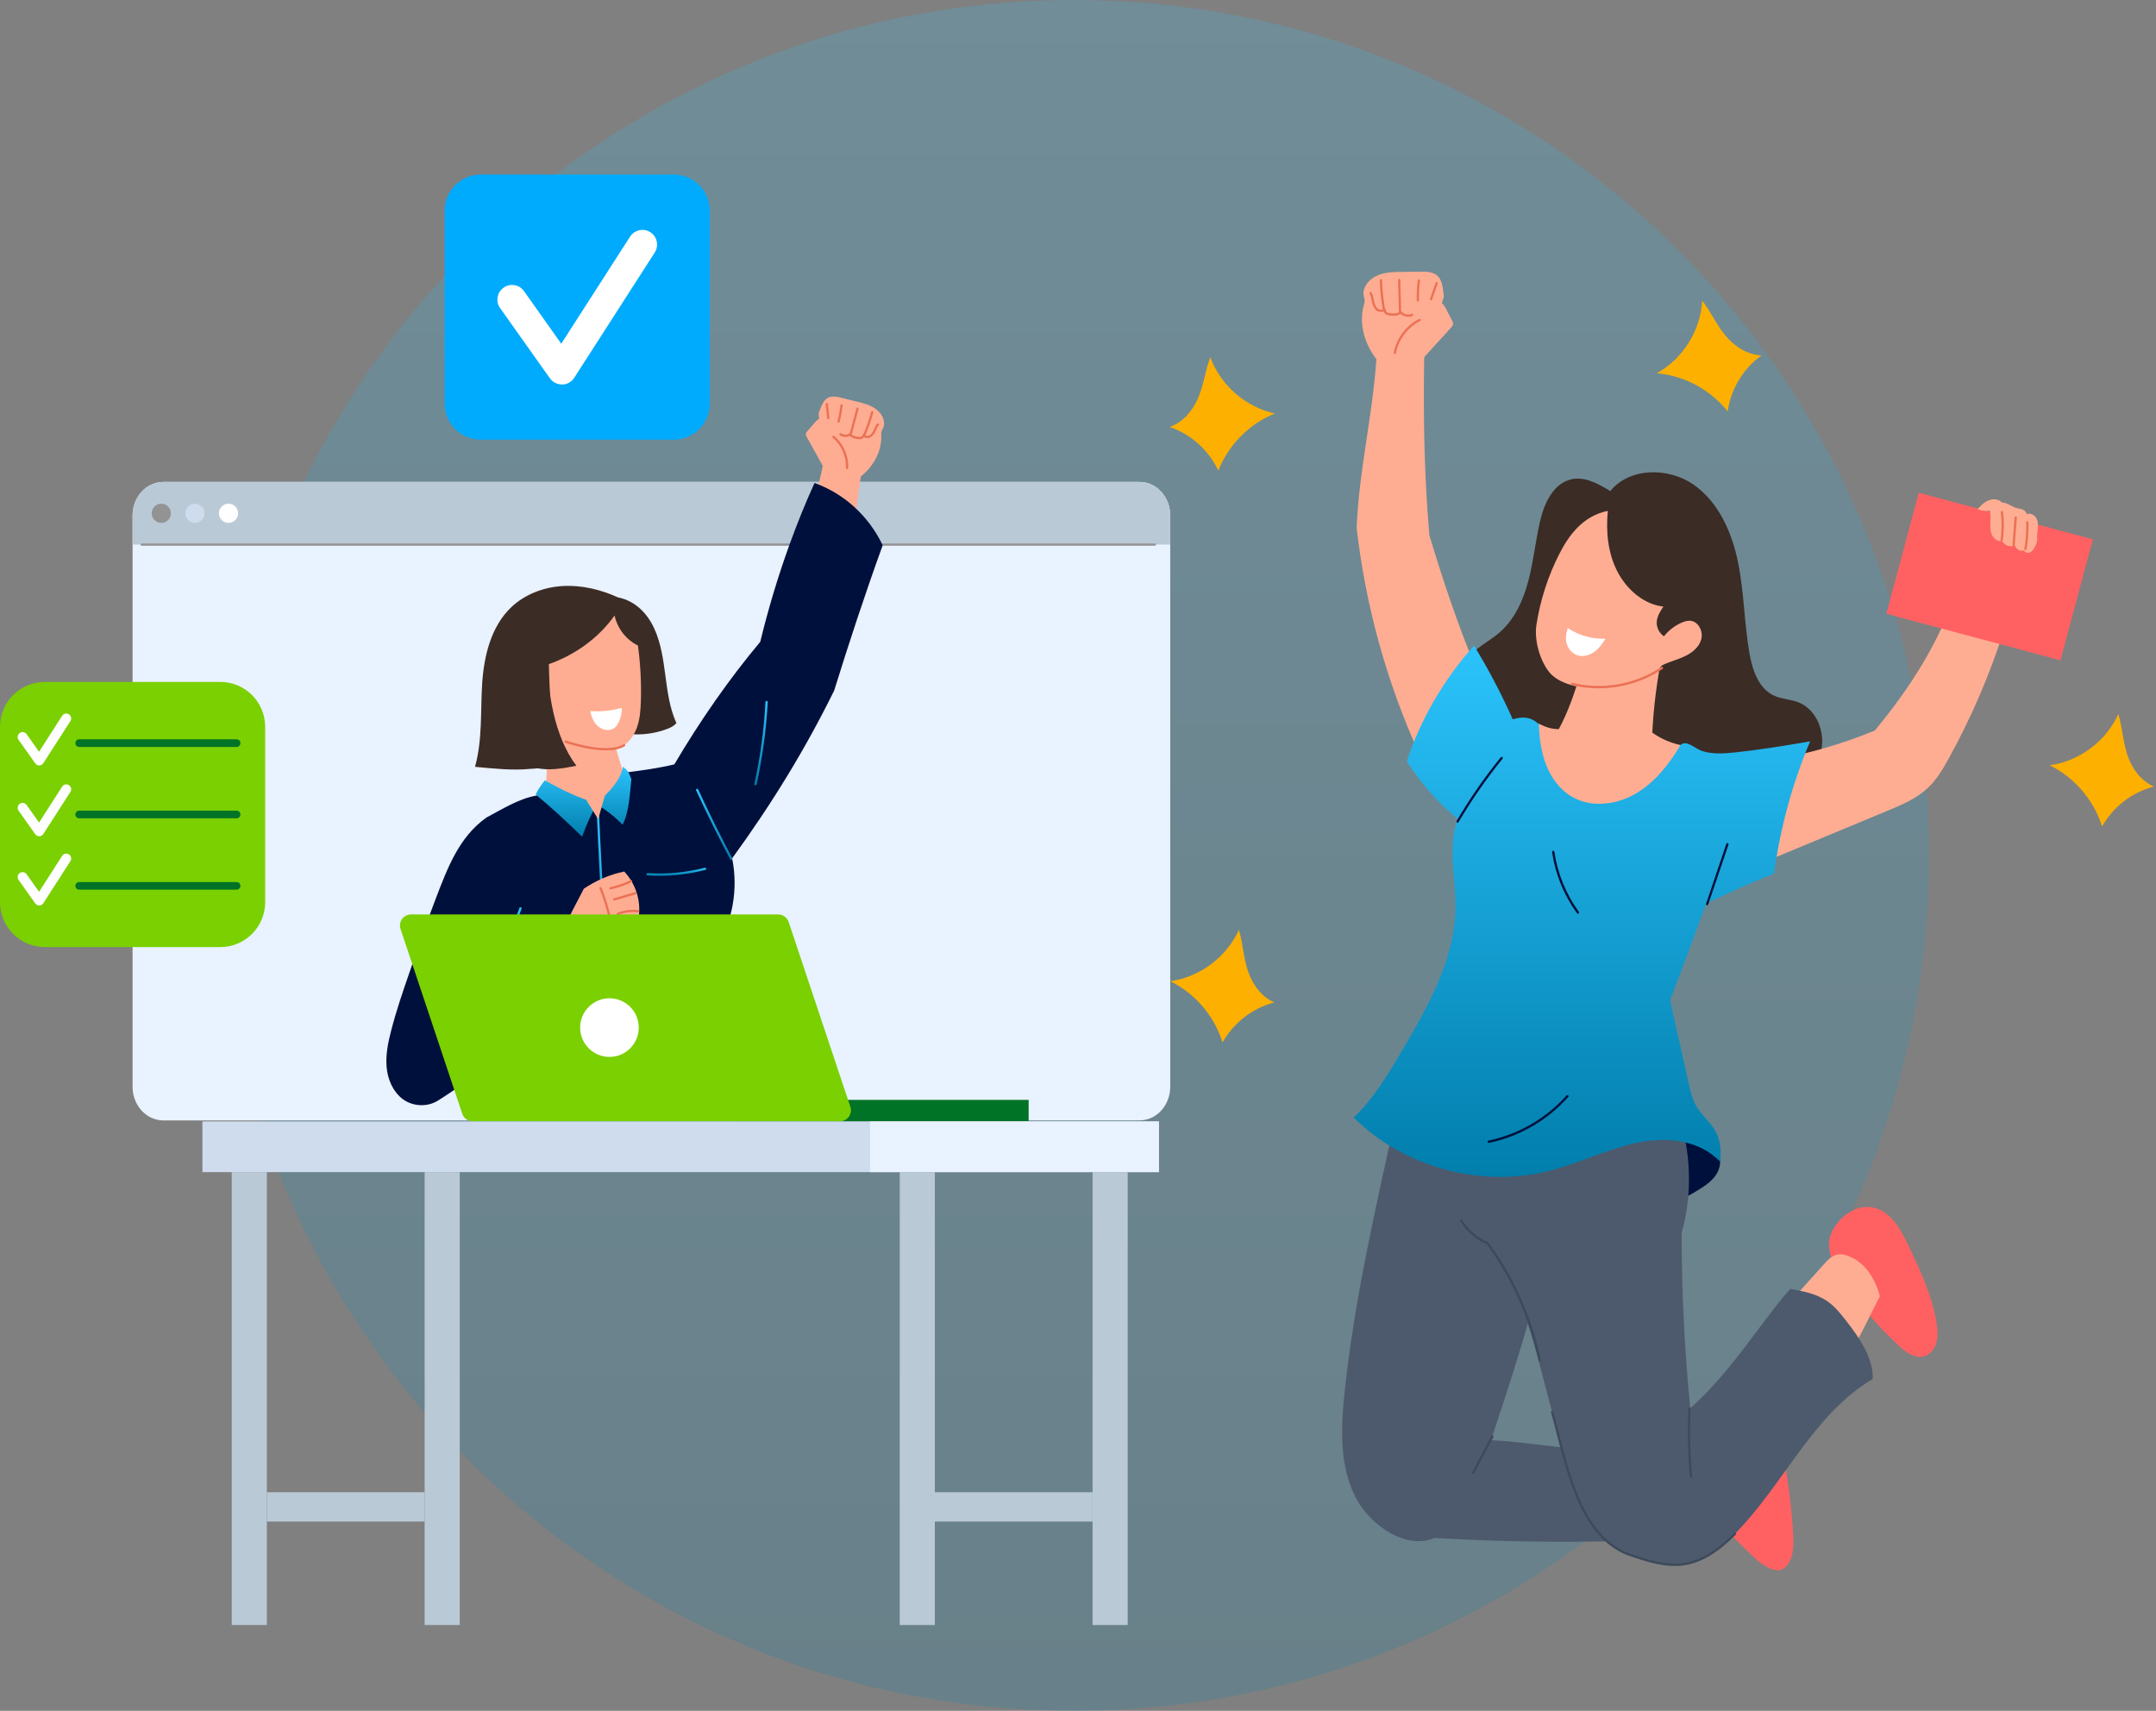 <svg width="247" height="196" viewBox="0 0 247 196" fill="none" xmlns="http://www.w3.org/2000/svg">
<rect x="0" y="0" width="247" height="196" fill="#808080" stroke="none"/>
<path opacity="0.19" d="M123 196C177.124 196 221 152.124 221 98C221 43.876 177.124 0 123 0C68.876 0 25 43.876 25 98C25 152.124 68.876 196 123 196Z" fill="url(#paint0_linear_161_2578)"/>
<path d="M134.067 59.059V124.51C134.067 126.639 132.488 128.358 130.543 128.358H18.712C16.767 128.358 15.188 126.63 15.188 124.51V59.059C15.188 56.93 16.767 55.212 18.712 55.212H130.551C132.488 55.203 134.067 56.93 134.067 59.059Z" fill="#E9F2FF"/>
<path d="M134.067 59.059V62.392H15.188V59.059C15.188 56.93 16.767 55.212 18.712 55.212H130.551C132.488 55.203 134.067 56.93 134.067 59.059Z" fill="#BAC9D6"/>
<path d="M18.477 59.905C19.084 59.905 19.576 59.413 19.576 58.806C19.576 58.199 19.084 57.707 18.477 57.707C17.87 57.707 17.378 58.199 17.378 58.806C17.378 59.413 17.87 59.905 18.477 59.905Z" fill="#939393"/>
<path d="M22.333 59.905C22.94 59.905 23.432 59.413 23.432 58.806C23.432 58.199 22.94 57.707 22.333 57.707C21.726 57.707 21.233 58.199 21.233 58.806C21.233 59.413 21.726 59.905 22.333 59.905Z" fill="#CEDCED"/>
<path d="M26.18 59.905C26.788 59.905 27.28 59.413 27.28 58.806C27.28 58.199 26.788 57.707 26.18 57.707C25.573 57.707 25.081 58.199 25.081 58.806C25.081 59.413 25.573 59.905 26.18 59.905Z" fill="white"/>
<path d="M132.297 62.523H16.244C16.174 62.523 16.113 62.462 16.113 62.392C16.113 62.322 16.174 62.261 16.244 62.261H132.297C132.367 62.261 132.428 62.322 132.428 62.392C132.428 62.462 132.376 62.523 132.297 62.523Z" fill="#939393"/>
<path d="M86.117 89.839C90.636 84.011 94.222 77.468 96.743 70.54C97.808 64.957 97.694 60.307 98.619 54.592C99.806 53.641 101.106 51.914 100.957 49.68C100.931 49.34 101.245 49.043 101.28 48.703C101.359 47.953 100.888 47.229 100.259 46.801C99.631 46.374 98.881 46.182 98.148 46.007C97.572 45.868 97.005 45.728 96.429 45.58C95.915 45.449 95.339 45.327 94.868 45.571C94.318 45.85 94.1 46.505 93.786 47.368C93.952 49.288 94.117 51.216 94.257 53.432C93.07 58.797 91.718 64.119 89.895 69.633C87.661 73.472 85.314 77.241 82.933 80.513C83.334 83.688 83.823 87.056 86.117 89.839Z" fill="#FFAD92"/>
<path d="M94.379 53.589C93.734 52.42 93.079 51.251 92.434 50.082C92.373 49.968 92.311 49.855 92.32 49.724C92.329 49.584 92.425 49.471 92.512 49.375C92.765 49.078 93.018 48.782 93.28 48.485C93.472 48.258 93.681 48.031 93.96 47.944C94.187 47.874 94.431 47.918 94.667 47.979C95.417 48.162 96.141 48.485 96.787 48.921C96.778 49.253 96.578 49.576 96.281 49.733C95.984 49.89 95.609 49.881 95.287 49.741C95.793 50.335 96.307 50.945 96.621 51.661C96.935 52.376 97.023 53.24 96.735 53.955C95.915 53.868 95.112 53.667 94.379 53.589Z" fill="#FFAD92"/>
<path d="M97.041 53.755C96.963 53.755 96.91 53.693 96.91 53.615C96.971 52.315 96.395 50.98 95.401 50.142C95.349 50.099 95.34 50.012 95.383 49.959C95.427 49.907 95.514 49.898 95.567 49.942C96.622 50.832 97.242 52.245 97.172 53.624C97.172 53.702 97.111 53.755 97.041 53.755Z" fill="#EB7154"/>
<path d="M98.48 50.326C98.367 50.326 98.253 50.308 98.166 50.291C97.878 50.239 97.564 50.151 97.372 49.933C97.014 50.125 96.534 50.099 96.212 49.846C96.151 49.802 96.142 49.724 96.186 49.663C96.229 49.602 96.308 49.593 96.369 49.637C96.639 49.846 97.049 49.846 97.328 49.645C97.363 49.619 97.398 49.611 97.433 49.619C97.468 49.628 97.503 49.654 97.52 49.689C97.634 49.898 97.913 49.977 98.201 50.029C98.349 50.055 98.489 50.073 98.611 50.047C98.707 50.02 98.803 49.942 98.811 49.846C98.811 49.785 98.855 49.741 98.907 49.724C98.969 49.706 99.021 49.733 99.056 49.785C99.16 49.959 99.431 49.977 99.614 49.881C99.832 49.759 99.972 49.506 100.068 49.305C100.085 49.261 100.111 49.218 100.129 49.166C100.225 48.956 100.33 48.729 100.487 48.546C100.539 48.494 100.618 48.485 100.67 48.537C100.722 48.59 100.731 48.668 100.679 48.721C100.539 48.878 100.452 49.07 100.364 49.27C100.347 49.314 100.321 49.366 100.303 49.41C100.19 49.654 100.024 49.942 99.736 50.099C99.51 50.221 99.204 50.23 98.986 50.082C98.916 50.178 98.811 50.256 98.681 50.291C98.62 50.317 98.55 50.326 98.48 50.326Z" fill="#EB7154"/>
<path d="M99.03 49.933C99.012 49.933 98.995 49.933 98.977 49.925C98.907 49.898 98.881 49.82 98.907 49.75C99.265 48.921 99.562 48.066 99.797 47.194C99.815 47.124 99.885 47.08 99.954 47.098C100.024 47.115 100.068 47.185 100.05 47.255C99.815 48.136 99.509 49.008 99.152 49.846C99.126 49.898 99.082 49.933 99.03 49.933Z" fill="#EB7154"/>
<path d="M97.459 49.907C97.45 49.907 97.433 49.907 97.424 49.898C97.354 49.881 97.311 49.811 97.328 49.741L98.113 46.784C98.131 46.714 98.201 46.67 98.27 46.688C98.34 46.705 98.384 46.775 98.366 46.845L97.581 49.802C97.572 49.864 97.52 49.907 97.459 49.907Z" fill="#EB7154"/>
<path d="M96.072 48.424C96.064 48.424 96.055 48.424 96.037 48.424C95.968 48.406 95.924 48.337 95.941 48.267C96.098 47.665 96.212 47.045 96.282 46.435C96.29 46.365 96.36 46.312 96.43 46.321C96.5 46.33 96.552 46.391 96.543 46.47C96.465 47.098 96.351 47.726 96.194 48.337C96.186 48.38 96.133 48.424 96.072 48.424Z" fill="#EB7154"/>
<path d="M94.893 48.023C94.823 48.023 94.771 47.97 94.762 47.909L94.588 46.304C94.579 46.234 94.632 46.164 94.701 46.156C94.771 46.147 94.841 46.199 94.85 46.269L95.024 47.874C95.033 47.944 94.981 48.014 94.911 48.023C94.902 48.023 94.902 48.023 94.893 48.023Z" fill="#EB7154"/>
<path d="M95.567 79.108C92.278 85.8 88.369 92.177 83.876 98.337C84.242 100.116 84.251 101.966 83.92 103.755C83.414 106.45 82.14 108.928 81.058 111.136C81.154 116.859 81.695 122.617 83.414 128.122C83.239 128.201 83.065 128.279 82.89 128.358H57.484C57.345 125.505 57.397 122.957 57.45 120.471C57.45 120.427 57.45 120.383 57.45 120.34C57.467 119.546 57.484 118.761 57.493 117.976C57.58 115.576 57.58 113.177 57.502 110.787C57.502 110.752 57.502 110.708 57.502 110.673C57.493 110.315 57.476 109.958 57.458 109.6C57.458 109.591 57.458 109.583 57.458 109.574C57.231 104.287 56.621 99.043 55.67 93.852C55.661 93.8 55.652 93.756 55.644 93.704C57.519 92.718 59.404 91.497 61.515 91.13C61.62 91.113 61.724 91.095 61.838 91.078C62.422 90.999 63.016 90.999 63.6 90.965C63.949 90.947 64.307 90.912 64.647 90.851C64.717 90.834 64.796 90.825 64.865 90.808C66.855 90.38 68.599 89.019 70.571 88.644C70.789 88.6 71.016 88.574 71.243 88.557C71.313 88.548 71.382 88.539 71.444 88.53C71.557 88.513 71.662 88.504 71.775 88.487C73.712 88.243 75.544 87.981 77.254 87.571C80.22 82.537 83.571 77.738 87.095 73.533C88.02 69.738 89.145 65.986 90.454 62.374C91.327 59.966 92.278 57.611 93.316 55.334C96.605 56.511 99.423 58.981 101.081 62.374C101.098 62.409 101.116 62.435 101.124 62.47C99.109 68.037 97.259 73.655 95.567 79.108Z" fill="#00103C"/>
<path d="M71.941 84.081C73.467 84.247 75.038 84.046 76.469 83.496C76.844 83.357 77.228 83.165 77.489 82.833C76.722 81.141 76.477 79.274 76.233 77.433C75.989 75.592 75.736 73.725 74.968 72.032C74.2 70.34 72.822 68.831 70.789 68.438C68.817 67.539 66.645 67.016 64.481 67.138C62.318 67.26 60.163 68.063 58.583 69.555C56.272 71.745 55.46 75.086 55.242 78.253C55.033 81.429 55.294 84.648 54.422 87.85C56.594 88.059 58.784 88.278 60.616 88.094C61.471 88.068 62.335 87.946 63.129 87.562C65.711 85.861 68.59 83.715 71.941 84.081Z" fill="#3B2C26"/>
<path d="M67.571 92.404C65.678 92.282 63.837 91.418 62.537 90.031C62.677 87.195 62.947 84.491 63.314 81.795C65.582 82.222 67.772 82.589 69.962 82.938C70.337 84.98 70.878 87.082 71.593 88.879C70.913 90.397 69.709 91.671 67.571 92.404Z" fill="#FFAD92"/>
<path d="M63.381 84.316C64.978 85.154 66.74 85.695 68.537 85.895C69.314 85.983 70.134 86 70.867 85.721C71.853 85.337 72.559 84.43 72.934 83.444C73.309 82.458 73.388 81.385 73.423 80.329C73.484 78.201 73.371 76.063 73.083 73.952C71.704 73.28 70.736 71.98 70.404 70.514C68.581 73.106 65.85 75.042 62.875 76.089C62.962 78.75 63.05 81.42 63.381 84.316Z" fill="#FFAD92"/>
<path d="M67.63 81.463C68.843 81.551 70.064 81.429 71.233 81.097C71.268 81.638 71.128 82.188 70.902 82.685C70.788 82.947 70.64 83.2 70.422 83.374C69.907 83.793 69.113 83.671 68.59 83.269C68.075 82.868 67.769 82.24 67.63 81.463Z" fill="white"/>
<path d="M62.578 75.069C62.848 79.527 63.416 84.194 66.033 87.736C64.48 88.033 62.866 88.33 61.33 87.963C60.632 87.797 59.969 87.492 59.394 86.847C59.777 82.807 60.789 78.829 62.578 75.069Z" fill="#3B2C26"/>
<path d="M69.392 85.965C67.298 85.965 64.899 85.128 64.759 85.084C64.689 85.058 64.654 84.988 64.681 84.918C64.707 84.849 64.776 84.814 64.846 84.84C64.89 84.857 69.505 86.463 71.433 85.259C71.494 85.224 71.573 85.241 71.617 85.302C71.651 85.363 71.634 85.442 71.573 85.486C70.997 85.843 70.221 85.965 69.392 85.965Z" fill="#EB7154"/>
<path d="M70.561 125.191C70.492 125.191 70.439 125.138 70.431 125.068C69.497 114.119 68.79 102.996 68.319 92.011C68.319 91.942 68.372 91.881 68.442 91.872C68.511 91.872 68.572 91.924 68.581 91.994C69.043 102.969 69.759 114.093 70.692 125.042C70.701 125.112 70.649 125.182 70.57 125.182C70.57 125.191 70.561 125.191 70.561 125.191Z" fill="url(#paint1_linear_161_2578)"/>
<path d="M75.534 100.335C75.08 100.335 74.626 100.317 74.182 100.291C74.112 100.282 74.051 100.221 74.059 100.151C74.068 100.082 74.129 100.029 74.199 100.029C76.406 100.169 78.605 99.959 80.742 99.41C80.812 99.392 80.882 99.436 80.899 99.506C80.917 99.576 80.873 99.645 80.803 99.663C79.085 100.108 77.314 100.335 75.534 100.335Z" fill="url(#paint2_linear_161_2578)"/>
<path d="M83.779 98.52C83.736 98.52 83.683 98.494 83.666 98.45C82.296 95.868 80.978 93.207 79.748 90.546C79.722 90.476 79.748 90.406 79.809 90.371C79.879 90.345 79.949 90.371 79.984 90.432C81.205 93.085 82.523 95.746 83.892 98.319C83.927 98.38 83.901 98.459 83.84 98.494C83.814 98.511 83.796 98.52 83.779 98.52Z" fill="url(#paint3_linear_161_2578)"/>
<path d="M86.545 89.97C86.536 89.97 86.528 89.97 86.519 89.97C86.449 89.952 86.405 89.883 86.423 89.813C87.103 86.733 87.531 83.566 87.697 80.417C87.697 80.347 87.766 80.286 87.836 80.294C87.906 80.294 87.967 80.364 87.958 80.434C87.784 83.601 87.356 86.777 86.676 89.874C86.658 89.926 86.597 89.97 86.545 89.97Z" fill="url(#paint4_linear_161_2578)"/>
<path d="M61.149 115.707C63.103 113.631 65.057 111.554 67.011 109.478C67.805 109.513 68.477 109.138 68.957 108.632C69.437 108.126 69.769 107.489 70.083 106.861C71.522 107.044 72.813 106.198 73.18 105.002C73.442 103.092 72.778 101.198 71.513 99.846C69.769 100.204 68.259 100.902 66.889 101.809C66.113 103.319 65.31 104.793 64.604 106.311C62.798 107.672 61.026 109.129 59.203 110.83C59.351 112.401 59.77 113.936 60.442 115.358C60.555 115.568 60.73 115.812 61.149 115.707Z" fill="#FFAD92"/>
<path d="M69.915 105.491C69.853 105.491 69.801 105.447 69.784 105.386C69.505 104.165 69.138 102.952 68.684 101.792C68.658 101.722 68.693 101.652 68.763 101.626C68.833 101.6 68.903 101.635 68.929 101.705C69.391 102.882 69.758 104.104 70.037 105.334C70.054 105.404 70.011 105.473 69.941 105.491C69.932 105.491 69.923 105.491 69.915 105.491Z" fill="#EB7154"/>
<path d="M69.932 101.897C69.871 101.897 69.819 101.853 69.801 101.792C69.784 101.722 69.836 101.652 69.906 101.635C70.709 101.469 71.494 101.199 72.235 100.832C72.296 100.797 72.375 100.823 72.41 100.893C72.445 100.963 72.419 101.033 72.349 101.068C71.59 101.443 70.787 101.722 69.958 101.888C69.95 101.897 69.941 101.897 69.932 101.897Z" fill="#EB7154"/>
<path d="M70.36 103.179C70.308 103.179 70.255 103.144 70.238 103.083C70.22 103.013 70.255 102.943 70.325 102.917L72.751 102.202C72.82 102.184 72.89 102.219 72.916 102.289C72.942 102.359 72.899 102.429 72.829 102.455L70.404 103.17C70.386 103.179 70.377 103.179 70.36 103.179Z" fill="#EB7154"/>
<path d="M70.769 104.828C70.717 104.828 70.665 104.793 70.647 104.741C70.621 104.671 70.656 104.601 70.726 104.575C71.476 104.278 72.305 104.173 73.108 104.261C73.177 104.269 73.23 104.33 73.221 104.409C73.212 104.479 73.151 104.531 73.073 104.522C72.314 104.435 71.528 104.54 70.813 104.819C70.804 104.828 70.787 104.828 70.769 104.828Z" fill="#EB7154"/>
<path d="M70.002 106.834C69.984 106.834 69.967 106.834 69.95 106.826C69.88 106.791 69.853 106.721 69.888 106.651C70.098 106.198 70.56 105.875 71.058 105.831C71.127 105.822 71.197 105.875 71.197 105.953C71.206 106.023 71.153 106.093 71.075 106.093C70.674 106.128 70.29 106.398 70.124 106.756C70.098 106.808 70.046 106.834 70.002 106.834Z" fill="#EB7154"/>
<path d="M58.687 106.625C58.059 108.152 57.431 109.679 56.794 111.205C57.832 110.638 59.036 109.775 60.301 109.024C60.624 111.493 61.121 113.692 61.715 115.856C58.172 120.218 54.369 123.472 50.172 126.089C48.907 126.883 47.223 126.744 46.115 125.897C45.007 125.051 44.414 123.647 44.292 122.259C44.17 120.872 44.449 119.476 44.798 118.124C45.374 115.873 46.124 113.674 46.883 111.485C47.878 108.579 48.872 105.665 49.98 102.795C51.289 99.401 52.571 95.955 55.651 93.713C57.169 97.848 60.397 102.49 58.687 106.625Z" fill="#00103C"/>
<path d="M50.129 116.353C50.094 116.353 50.059 116.335 50.033 116.309C49.989 116.257 49.989 116.17 50.05 116.126C53.2 113.456 56.594 111.005 60.118 108.858C60.179 108.824 60.258 108.841 60.301 108.902C60.345 108.963 60.319 109.042 60.258 109.085C56.742 111.232 53.365 113.674 50.225 116.335C50.19 116.344 50.164 116.353 50.129 116.353Z" fill="url(#paint5_linear_161_2578)"/>
<path d="M56.812 111.171C56.794 111.171 56.777 111.171 56.759 111.162C56.69 111.136 56.663 111.057 56.69 110.987C57.71 108.71 58.661 106.372 59.508 104.025C59.534 103.955 59.604 103.921 59.673 103.947C59.743 103.973 59.778 104.043 59.752 104.112C58.906 106.468 57.955 108.815 56.925 111.101C56.916 111.136 56.864 111.171 56.812 111.171Z" fill="url(#paint6_linear_161_2578)"/>
<path d="M58.383 107.777C58.357 107.777 58.331 107.768 58.313 107.759C58.252 107.716 58.234 107.637 58.278 107.576C58.828 106.747 59.5 106.014 60.285 105.395C60.346 105.351 60.424 105.36 60.468 105.421C60.512 105.482 60.503 105.561 60.442 105.604C59.683 106.197 59.028 106.913 58.496 107.716C58.47 107.75 58.426 107.777 58.383 107.777Z" fill="url(#paint7_linear_161_2578)"/>
<path d="M54.78 122.87C54.745 122.87 54.702 122.853 54.684 122.827C54.641 122.774 54.641 122.687 54.702 122.643C57.197 120.532 59.544 118.203 61.655 115.707C61.699 115.655 61.786 115.646 61.838 115.69C61.891 115.734 61.899 115.821 61.856 115.873C59.727 118.377 57.38 120.715 54.867 122.835C54.841 122.861 54.806 122.87 54.78 122.87Z" fill="url(#paint8_linear_161_2578)"/>
<path d="M66.687 95.859C67.141 94.585 67.691 93.355 68.345 92.177C69.453 92.77 70.439 93.582 71.329 94.481C72.088 93.006 72.157 90.886 72.332 89.254C71.957 88.286 72.018 88.443 71.381 87.832C71.041 89.551 69.662 90.79 68.432 92.011C66.347 91.488 64.454 90.511 62.412 89.403C62.028 89.883 61.549 90.563 61.383 91.026C63.163 92.509 64.881 94.079 66.687 95.859Z" fill="url(#paint9_linear_161_2578)"/>
<path d="M67.168 91.654L68.529 93.852L69.358 90.93L67.168 91.654Z" fill="#FFAD92"/>
<path d="M84.203 128.466H117.845V126.006H84.203V128.466Z" fill="#017326"/>
<path d="M45.891 106.436L52.957 127.601C53.132 128.116 53.612 128.465 54.161 128.465H96.213C97.077 128.465 97.697 127.619 97.417 126.79L90.351 105.624C90.176 105.11 89.696 104.761 89.147 104.761H47.095C46.222 104.761 45.611 105.616 45.891 106.436Z" fill="#7AD001"/>
<path d="M69.822 121.084C71.677 121.084 73.181 119.58 73.181 117.725C73.181 115.87 71.677 114.366 69.822 114.366C67.967 114.366 66.463 115.87 66.463 117.725C66.463 119.58 67.967 121.084 69.822 121.084Z" fill="white"/>
<path d="M132.769 128.474H23.189V134.284H132.769V128.474Z" fill="#CEDCED"/>
<path d="M132.778 128.474H99.678V134.284H132.778V128.474Z" fill="#E9F2FF"/>
<path d="M125.171 186.169H129.193V134.284H125.171V186.169Z" fill="#BAC9D6"/>
<path d="M103.079 186.169H107.101V134.284H103.079V186.169Z" fill="#BAC9D6"/>
<path d="M107.098 174.315H125.166V170.956H107.098V174.315Z" fill="#BAC9D6"/>
<path d="M48.649 186.169H52.671L52.671 134.284H48.649L48.649 186.169Z" fill="#BAC9D6"/>
<path d="M26.547 186.169H30.569L30.569 134.284H26.547L26.547 186.169Z" fill="#BAC9D6"/>
<path d="M30.575 174.315H48.644V170.956H30.575V174.315Z" fill="#BAC9D6"/>
<path d="M242.689 81.795C241.293 84.909 238.222 87.213 234.828 87.675C237.664 89.062 239.88 91.662 240.822 94.689C242.069 92.456 244.251 90.755 246.755 90.109C245.263 89.472 244.233 88.024 243.718 86.488C243.204 84.944 243.134 83.295 242.689 81.795Z" fill="#FEB000"/>
<path d="M141.93 106.528C140.534 109.643 137.463 111.946 134.069 112.409C136.905 113.796 139.121 116.396 140.063 119.423C141.311 117.19 143.492 115.488 145.996 114.843C144.504 114.206 143.474 112.758 142.96 111.222C142.445 109.669 142.384 108.02 141.93 106.528Z" fill="#FEB000"/>
<path d="M195.01 34.438C194.836 37.849 192.803 41.104 189.811 42.761C192.951 43.023 195.961 44.654 197.933 47.132C198.282 44.593 199.704 42.22 201.807 40.711C200.184 40.659 198.701 39.681 197.663 38.434C196.633 37.186 195.979 35.668 195.01 34.438Z" fill="#FEB000"/>
<path d="M138.659 40.92C139.819 44.131 142.716 46.653 146.066 47.368C143.135 48.537 140.735 50.971 139.575 53.92C138.493 51.599 136.452 49.741 134 48.912C135.536 48.389 136.67 47.019 137.298 45.518C137.917 44.018 138.101 42.377 138.659 40.92Z" fill="#FEB000"/>
<path d="M196.539 131.376C195.614 130.102 193.939 129.98 192.621 129.997C192.412 129.997 192.176 130.032 192.063 130.207C191.984 130.32 191.984 130.469 191.984 130.599C191.993 132.999 192.011 135.407 192.019 137.806C192.743 137.396 193.476 136.968 194.209 136.541C195.291 135.904 196.451 135.18 196.896 134.002C197.219 133.138 197.088 132.117 196.539 131.376Z" fill="#00103C"/>
<path d="M170.793 87.823C168.394 86.689 166.64 84.29 166.282 81.664C165.925 79.037 166.989 76.254 169.004 74.527C169.886 73.777 170.924 73.218 171.796 72.459C173.524 70.959 174.51 68.769 175.094 66.553C175.679 64.337 175.905 62.042 176.411 59.809C176.883 57.724 177.921 55.394 180.006 54.914C181.376 54.6 182.78 55.202 184.482 56.258C186.68 53.545 191.112 53.518 193.991 55.499C196.87 57.488 198.397 60.943 199.104 64.363C199.81 67.792 199.819 71.325 200.412 74.771C200.744 76.725 201.459 78.889 203.265 79.709C204.129 80.093 205.106 80.111 205.987 80.442C208.107 81.245 209.146 83.871 208.622 86.078C208.099 88.277 206.319 90.013 204.295 91.034C202.271 92.054 200.002 92.456 197.49 92.491C195.562 94.489 192.901 95.841 190.126 95.902C187.352 95.963 184.516 94.646 182.972 91.889C181.838 93.25 179.988 93.983 178.235 93.773C177.301 93.66 176.411 93.302 175.548 92.909C173.611 92.019 171.552 90.65 170.793 87.823Z" fill="#3B2C26"/>
<path d="M176.725 132.24C178.522 135.476 177.981 139.472 177.205 143.101C175.599 150.535 173.209 157.776 170.818 164.991C172.232 165.052 173.854 165.227 175.442 165.41C180.127 165.942 184.804 166.562 189.471 167.268C191.862 169.729 192.926 173.088 192.507 176.272C183.163 176.778 173.732 176.761 164.336 176.193C161.23 177.581 156.92 174.902 155.175 171.282C153.43 167.661 153.622 163.438 154.05 159.442C155.158 148.929 157.557 138.6 159.764 128.497C165.575 129.509 171.42 130.407 176.725 132.24Z" fill="#4D5A6D"/>
<path d="M168.76 168.882C168.742 168.882 168.716 168.874 168.699 168.865C168.638 168.83 168.612 168.751 168.646 168.69L170.863 164.494C170.897 164.433 170.976 164.407 171.037 164.442C171.098 164.476 171.124 164.555 171.089 164.616L168.873 168.812C168.856 168.856 168.804 168.882 168.76 168.882Z" fill="#3C4A5B"/>
<path d="M213.358 149.724C214.641 151.294 216.028 152.777 217.52 154.164C218.322 154.915 219.361 155.682 220.425 155.386C221.132 155.185 221.638 154.54 221.838 153.833C222.039 153.135 221.978 152.385 221.873 151.66C221.393 148.502 220.006 145.571 218.636 142.692C217.755 140.842 216.612 138.774 214.606 138.347C212.843 137.972 211.02 139.123 210.104 140.676C209.179 142.238 208.865 144.21 213.358 149.724Z" fill="#FF6162"/>
<path d="M205.742 148.415C206.815 147.219 207.88 146.033 208.953 144.838C209.363 144.375 209.817 143.895 210.419 143.747C210.872 143.634 211.343 143.738 211.78 143.904C213.655 144.62 214.851 146.521 215.365 148.493C214.301 150.648 213.21 152.794 212.076 154.914C210.026 152.882 207.984 150.84 205.742 148.415Z" fill="#FFAD92"/>
<path d="M204.216 166.501C204.861 169.572 205.263 172.695 205.428 175.827C205.489 176.935 205.498 178.113 204.922 179.064C204.713 179.413 204.408 179.736 204.015 179.849C203.622 179.962 203.195 179.858 202.811 179.692C201.799 179.265 200.996 178.479 200.211 177.712C199.26 176.778 198.318 175.845 197.367 174.92C197.105 174.667 196.817 174.309 196.835 173.89C197.995 170.488 200.639 167.635 204.216 166.501Z" fill="#FF6162"/>
<path d="M186.872 178.174C188.826 178.828 190.859 179.491 192.891 179.195C195.186 178.863 197.14 177.354 198.772 175.705C204.364 170.043 207.697 162.034 214.546 157.986C214.642 155.647 213.089 153.344 211.483 151.285C210.838 150.456 210.166 149.627 209.302 149.043C208.072 148.205 206.563 147.926 205.097 147.664C204.006 148.868 202.75 150.544 201.494 152.219C199.086 155.429 196.652 158.666 193.642 161.327C192.953 154.269 192.656 147.76 192.656 141.252C193.764 137.352 193.834 132.789 192.508 128.279C184.437 130.294 176.245 131.803 168.193 132.562C167.111 134.36 167.381 136.698 168.227 138.617C169.074 140.537 170.426 142.177 171.551 143.948C174.937 149.296 176.14 155.674 177.824 161.781C179.508 167.87 180.852 176.159 186.872 178.174Z" fill="#4D5A6D"/>
<path d="M193.73 169.275C193.66 169.275 193.608 169.223 193.599 169.153C193.372 166.579 193.311 163.971 193.416 161.388C193.416 161.318 193.477 161.257 193.555 161.266C193.625 161.266 193.686 161.327 193.678 161.406C193.564 163.971 193.625 166.57 193.861 169.135C193.869 169.205 193.817 169.275 193.739 169.275C193.739 169.275 193.739 169.275 193.73 169.275Z" fill="#3C4A5B"/>
<path d="M176.375 155.944C176.314 155.944 176.262 155.9 176.244 155.839C175.25 151.076 173.208 146.478 170.338 142.543C169.117 142.046 167.974 141.06 167.284 139.891C167.249 139.83 167.267 139.751 167.328 139.708C167.389 139.673 167.468 139.69 167.511 139.751C168.183 140.877 169.291 141.837 170.478 142.308C170.504 142.316 170.521 142.334 170.539 142.351C173.444 146.321 175.512 150.962 176.515 155.778C176.532 155.848 176.48 155.918 176.41 155.935C176.393 155.944 176.384 155.944 176.375 155.944Z" fill="#3C4A5B"/>
<path d="M191.87 179.404C190.117 179.404 188.389 178.828 186.827 178.305C181.497 176.516 179.804 169.964 178.321 164.18C178.112 163.351 177.911 162.575 177.693 161.807C177.675 161.737 177.71 161.667 177.78 161.65C177.85 161.632 177.92 161.667 177.937 161.737C178.147 162.505 178.347 163.281 178.565 164.11C180.04 169.825 181.706 176.307 186.906 178.052C188.738 178.671 190.823 179.369 192.874 179.073C194.775 178.793 196.625 177.703 198.684 175.618C198.736 175.565 198.815 175.565 198.867 175.618C198.92 175.67 198.92 175.749 198.867 175.801C196.773 177.921 194.88 179.046 192.908 179.334C192.568 179.378 192.219 179.404 191.87 179.404Z" fill="#3C4A5B"/>
<path d="M162.522 86.192C158.831 78.06 156.441 69.336 155.42 60.472C155.734 53.588 157.174 48.144 157.688 41.147C156.554 39.69 155.516 37.291 156.31 34.7C156.432 34.298 156.153 33.871 156.205 33.461C156.319 32.554 157.086 31.829 157.941 31.498C158.796 31.166 159.739 31.158 160.655 31.149C161.37 31.14 162.085 31.14 162.801 31.131C163.446 31.123 164.153 31.14 164.642 31.559C165.209 32.039 165.287 32.876 165.418 33.984C164.685 36.2 163.952 38.425 163.159 40.999C163.054 47.656 163.15 54.312 163.752 61.318C165.305 66.474 167.015 71.569 168.899 76.089C167.512 79.718 166.003 83.548 162.522 86.192Z" fill="#FFAD92"/>
<path d="M162.95 41.139C164.04 39.943 165.14 38.748 166.23 37.544C166.335 37.431 166.44 37.309 166.466 37.16C166.492 36.994 166.414 36.837 166.335 36.689C166.117 36.27 165.899 35.843 165.681 35.424C165.515 35.11 165.34 34.778 165.026 34.595C164.773 34.456 164.477 34.438 164.189 34.438C163.247 34.447 162.313 34.613 161.432 34.953C161.353 35.354 161.493 35.782 161.798 36.052C162.104 36.323 162.549 36.41 162.967 36.34C162.2 36.898 161.423 37.465 160.856 38.224C160.289 38.984 159.94 39.969 160.08 40.894C161.065 41.042 162.069 41.034 162.95 41.139Z" fill="#FFAD92"/>
<path d="M159.799 40.562C159.791 40.562 159.782 40.562 159.773 40.562C159.703 40.545 159.651 40.484 159.668 40.414C159.974 38.774 161.091 37.291 162.582 36.541C162.643 36.506 162.722 36.532 162.757 36.602C162.792 36.663 162.766 36.741 162.696 36.776C161.274 37.492 160.218 38.905 159.921 40.467C159.921 40.519 159.86 40.562 159.799 40.562Z" fill="#EB7154"/>
<path d="M161.335 36.297C161.013 36.297 160.69 36.174 160.454 35.956C160.175 36.174 159.782 36.192 159.416 36.166C159.242 36.157 159.015 36.139 158.814 36.035C158.683 35.965 158.561 35.843 158.509 35.686C158.221 35.808 157.854 35.721 157.628 35.511C157.34 35.249 157.226 34.857 157.165 34.552C157.156 34.49 157.139 34.429 157.13 34.368C157.078 34.098 157.026 33.845 156.912 33.627C156.877 33.566 156.903 33.487 156.964 33.452C157.026 33.417 157.104 33.444 157.139 33.505C157.279 33.766 157.331 34.045 157.392 34.325C157.401 34.386 157.418 34.447 157.427 34.508C157.488 34.778 157.584 35.119 157.811 35.328C158.003 35.502 158.36 35.564 158.535 35.372C158.578 35.328 158.64 35.319 158.692 35.346C158.744 35.372 158.77 35.433 158.762 35.485C158.736 35.616 158.84 35.747 158.954 35.808C159.093 35.878 159.259 35.895 159.451 35.904C159.817 35.921 160.175 35.913 160.376 35.686C160.402 35.66 160.437 35.642 160.472 35.642C160.507 35.642 160.55 35.66 160.568 35.686C160.838 36.008 161.344 36.131 161.728 35.956C161.798 35.93 161.868 35.956 161.903 36.026C161.929 36.096 161.903 36.166 161.833 36.2C161.667 36.262 161.501 36.297 161.335 36.297Z" fill="#EB7154"/>
<path d="M158.535 35.502C158.474 35.502 158.413 35.459 158.404 35.398C158.212 34.307 158.107 33.199 158.072 32.1C158.072 32.03 158.125 31.969 158.203 31.969C158.273 31.969 158.334 32.022 158.334 32.1C158.369 33.191 158.482 34.29 158.666 35.363C158.674 35.433 158.631 35.502 158.561 35.511C158.552 35.502 158.543 35.502 158.535 35.502Z" fill="#EB7154"/>
<path d="M160.393 35.912C160.323 35.912 160.262 35.86 160.262 35.782L160.166 32.074C160.166 32.004 160.218 31.943 160.297 31.943C160.367 31.943 160.428 31.995 160.428 32.074L160.524 35.782C160.524 35.851 160.471 35.912 160.393 35.912Z" fill="#EB7154"/>
<path d="M162.435 34.551C162.365 34.551 162.304 34.49 162.304 34.421C162.295 33.653 162.33 32.885 162.417 32.126C162.426 32.056 162.496 32.004 162.566 32.013C162.636 32.021 162.688 32.083 162.679 32.161C162.592 32.911 162.557 33.67 162.566 34.421C162.574 34.499 162.513 34.551 162.435 34.551C162.444 34.551 162.444 34.551 162.435 34.551Z" fill="#EB7154"/>
<path d="M163.943 34.412C163.926 34.412 163.917 34.412 163.9 34.403C163.83 34.377 163.795 34.307 163.821 34.237L164.476 32.397C164.502 32.327 164.571 32.292 164.641 32.318C164.711 32.344 164.746 32.414 164.72 32.484L164.065 34.325C164.048 34.386 163.996 34.412 163.943 34.412Z" fill="#EB7154"/>
<path d="M200.412 99.462C205.673 97.272 210.934 95.091 216.195 92.901C217.861 92.212 219.562 91.496 220.871 90.257C221.892 89.289 222.616 88.059 223.296 86.82C225.905 82.074 228.051 77.066 229.674 71.901C227.676 71.247 225.469 70.61 223.331 69.798C221.438 74.736 218.332 79.404 214.79 83.696C211.178 85.162 207.557 86.27 203.553 86.968C202.297 91.112 201.049 95.256 200.412 99.462Z" fill="#FFAD92"/>
<path d="M197.07 133.086C194.627 130.564 190.928 130.198 187.499 130.931C184.071 131.664 180.886 133.278 177.484 134.141C169.64 136.131 160.829 133.731 155.088 128.034C157.365 125.836 158.874 123.297 160.375 120.776C163.49 115.523 166.709 109.949 166.744 103.85C166.761 100.482 165.819 96.975 167.006 93.826C164.632 91.889 162.731 89.664 161.169 87.221C162.704 82.519 165.365 77.869 168.873 73.969C170.53 76.682 172.013 79.5 173.305 82.405C173.741 82.266 174.482 82.109 175.154 82.292C176.838 82.754 177.51 85.093 179.22 85.433C183.547 85.406 188.197 84.996 192.516 85.354C193.275 84.7 194.121 85.79 195.125 86.078C196.302 86.419 197.559 86.323 198.771 86.201C201.598 85.904 204.399 85.441 207.374 84.935C205.341 89.743 203.962 94.82 203.238 100.081C200.647 101.102 198.1 102.236 195.456 103.536C194.13 107.165 192.795 110.804 191.329 114.572C192.045 117.766 192.751 120.95 193.467 124.143C193.659 124.981 193.851 125.836 194.261 126.595C194.793 127.555 195.648 128.287 196.276 129.186C197.07 130.285 197.218 131.664 197.07 133.086Z" fill="url(#paint10_linear_161_2578)"/>
<path d="M195.578 103.702C195.561 103.702 195.552 103.702 195.534 103.693C195.465 103.667 195.43 103.597 195.456 103.527L197.777 96.678C197.803 96.609 197.873 96.574 197.942 96.6C198.012 96.626 198.047 96.696 198.021 96.766L195.7 103.614C195.683 103.667 195.63 103.702 195.578 103.702Z" fill="#00103C"/>
<path d="M166.997 94.244C166.971 94.244 166.954 94.236 166.928 94.227C166.867 94.192 166.84 94.114 166.884 94.044C168.376 91.496 170.077 89.045 171.935 86.759C171.979 86.706 172.066 86.698 172.119 86.741C172.171 86.785 172.18 86.872 172.136 86.924C170.287 89.202 168.594 91.644 167.102 94.175C167.085 94.218 167.041 94.244 166.997 94.244Z" fill="#00103C"/>
<path d="M180.771 104.67C180.728 104.67 180.693 104.653 180.667 104.618C179.166 102.559 178.18 100.142 177.814 97.621C177.805 97.551 177.849 97.481 177.927 97.472C177.997 97.464 178.067 97.507 178.075 97.586C178.442 100.064 179.41 102.445 180.885 104.469C180.928 104.531 180.911 104.609 180.858 104.653C180.824 104.661 180.797 104.67 180.771 104.67Z" fill="#00103C"/>
<path d="M170.556 130.931C170.495 130.931 170.443 130.887 170.425 130.826C170.408 130.756 170.46 130.687 170.53 130.669C173.967 129.954 177.143 128.122 179.473 125.496C179.516 125.443 179.603 125.434 179.656 125.487C179.708 125.53 179.717 125.618 179.664 125.67C177.3 128.34 174.072 130.207 170.582 130.931C170.574 130.922 170.565 130.931 170.556 130.931Z" fill="#00103C"/>
<path d="M189.295 83.932C189.444 81.001 189.801 78.078 190.43 75.033C187.385 76.377 184.104 77.171 181.059 77.118C180.414 79.36 179.646 81.568 178.582 83.531C177.875 83.531 177.168 83.374 176.296 82.903C176.348 84.49 176.54 86.096 177.116 87.588C177.692 89.079 178.669 90.441 180.039 91.252C182.237 92.561 185.134 92.229 187.35 90.947C189.566 89.664 191.206 87.588 192.523 85.363C191.381 85.101 190.29 84.647 189.295 83.932Z" fill="#FFAD92"/>
<path d="M190.561 69.493C190.203 70.034 189.846 70.601 189.802 71.247C189.767 71.892 190.09 72.538 190.631 72.896C191.093 72.294 191.87 71.648 192.76 71.29C193.039 71.177 193.344 71.098 193.641 71.116C194.574 71.186 195.141 72.32 194.906 73.227C194.67 74.135 193.868 74.78 193.021 75.181C192.175 75.583 191.259 75.801 190.422 76.22C188.476 78.209 186.775 78.994 183.93 78.985C181.854 78.977 178.748 78.61 177.466 76.979C176.375 75.583 175.747 73.288 176.026 71.543C176.462 68.76 177.335 66.038 178.609 63.526C179.725 61.309 181.348 59.102 184.201 58.526C183.965 60.882 184.201 63.334 185.274 65.436C186.347 67.539 188.328 69.249 190.561 69.493Z" fill="#FFAD92"/>
<path d="M179.611 71.954C180.876 72.8 182.412 73.236 183.93 73.175C183.581 73.742 183.179 74.3 182.63 74.693C182.08 75.077 181.365 75.278 180.728 75.077C180.178 74.902 179.751 74.44 179.541 73.908C179.341 73.367 179.341 72.765 179.611 71.954Z" fill="white"/>
<path d="M183.137 78.854C182.098 78.854 181.069 78.732 180.066 78.479C179.996 78.462 179.952 78.392 179.97 78.322C179.987 78.252 180.057 78.209 180.127 78.226C183.573 79.081 187.385 78.409 190.326 76.412C190.387 76.368 190.465 76.385 190.509 76.447C190.552 76.507 190.535 76.586 190.474 76.63C188.336 78.087 185.737 78.854 183.137 78.854Z" fill="#EB7154"/>
<path d="M239.763 61.787L219.822 56.451L216.112 70.315L236.053 75.651L239.763 61.787Z" fill="#FF6162"/>
<path d="M226.56 58.343C226.917 57.925 227.319 57.523 227.833 57.322C228.348 57.122 228.985 57.166 229.369 57.576C229.997 57.584 230.503 58.09 231.114 58.23C231.297 58.273 231.498 58.291 231.681 58.352C231.916 58.439 232.108 58.631 232.222 58.91C232.614 58.736 233.085 58.998 233.295 59.373C233.496 59.748 233.496 60.202 233.452 60.629C233.408 61.057 233.338 61.484 233.4 61.903C233.33 62.2 233.225 62.487 233.077 62.749C232.955 62.976 232.78 63.203 232.536 63.299C232.292 63.395 231.96 63.299 231.882 63.046C231.471 63.22 230.931 62.932 230.852 62.487C230.329 62.723 229.639 62.496 229.36 61.981C228.889 62.069 228.427 61.728 228.217 61.301C228.008 60.873 228.008 60.376 228.025 59.896C228.043 59.416 228.078 58.928 227.955 58.483C227.589 58.588 227.196 58.561 226.56 58.343Z" fill="#FFAD92"/>
<path d="M229.317 62.034C229.309 62.034 229.309 62.034 229.3 62.034C229.23 62.025 229.178 61.955 229.186 61.885C229.335 60.821 229.352 59.748 229.221 58.683C229.213 58.614 229.265 58.544 229.335 58.535C229.405 58.526 229.474 58.579 229.483 58.648C229.614 59.739 229.597 60.838 229.448 61.92C229.44 61.99 229.387 62.034 229.317 62.034Z" fill="#EB7154"/>
<path d="M230.687 62.584H230.678C230.608 62.575 230.556 62.514 230.556 62.444L230.8 59.277C230.809 59.207 230.87 59.155 230.94 59.155C231.009 59.163 231.062 59.225 231.062 59.294L230.817 62.461C230.809 62.531 230.756 62.584 230.687 62.584Z" fill="#EB7154"/>
<path d="M232.048 63.028C232.04 63.028 232.031 63.028 232.022 63.028C231.952 63.02 231.9 62.95 231.917 62.88C232.092 61.877 232.162 60.847 232.127 59.835C232.127 59.765 232.179 59.704 232.258 59.704C232.327 59.704 232.389 59.757 232.389 59.835C232.423 60.873 232.345 61.911 232.17 62.932C232.162 62.976 232.109 63.028 232.048 63.028Z" fill="#EB7154"/>
<path d="M50.942 46.243V24.135C50.942 21.85 52.792 20 55.078 20H77.177C79.463 20 81.312 21.85 81.312 24.135V46.234C81.312 48.52 79.463 50.37 77.177 50.37H55.078C52.792 50.379 50.942 48.52 50.942 46.243Z" fill="#00ABFE"/>
<path d="M64.369 44.045C63.828 44.045 63.314 43.783 62.999 43.338L57.294 35.294C56.753 34.535 56.936 33.488 57.695 32.956C58.454 32.415 59.501 32.598 60.033 33.357L64.299 39.377L72.186 27.11C72.684 26.334 73.722 26.107 74.507 26.604C75.284 27.102 75.51 28.14 75.013 28.925L65.783 43.286C65.477 43.757 64.963 44.045 64.413 44.053C64.395 44.045 64.387 44.045 64.369 44.045Z" fill="white"/>
<path d="M0 103.353V83.269C0 80.425 2.303 78.122 5.147 78.122H25.231C28.075 78.122 30.379 80.425 30.379 83.269V103.353C30.379 106.197 28.075 108.501 25.231 108.501H5.147C2.312 108.501 0 106.197 0 103.353Z" fill="#7AD001"/>
<path d="M27.107 85.573H9.073C8.829 85.573 8.637 85.381 8.637 85.137C8.637 84.892 8.829 84.7 9.073 84.7H27.107C27.351 84.7 27.543 84.892 27.543 85.137C27.543 85.381 27.342 85.573 27.107 85.573Z" fill="#017326"/>
<path d="M27.107 93.748H9.073C8.829 93.748 8.637 93.556 8.637 93.311C8.637 93.067 8.829 92.875 9.073 92.875H27.107C27.351 92.875 27.543 93.067 27.543 93.311C27.543 93.556 27.342 93.748 27.107 93.748Z" fill="#017326"/>
<path d="M27.107 101.922H9.073C8.829 101.922 8.637 101.73 8.637 101.486C8.637 101.242 8.829 101.05 9.073 101.05H27.107C27.351 101.05 27.543 101.242 27.543 101.486C27.543 101.73 27.342 101.922 27.107 101.922Z" fill="#017326"/>
<path d="M4.502 87.693C4.319 87.693 4.145 87.606 4.04 87.457L2.129 84.761C1.946 84.508 2.007 84.159 2.26 83.976C2.513 83.793 2.862 83.854 3.046 84.107L4.476 86.123L7.12 82.005C7.286 81.743 7.635 81.664 7.896 81.839C8.158 82.005 8.237 82.354 8.062 82.615L4.965 87.431C4.86 87.588 4.694 87.684 4.502 87.693C4.502 87.693 4.511 87.693 4.502 87.693Z" fill="white"/>
<path d="M4.502 95.807C4.319 95.807 4.145 95.719 4.04 95.571L2.129 92.875C1.946 92.622 2.007 92.273 2.26 92.09C2.513 91.907 2.862 91.968 3.046 92.221L4.476 94.236L7.12 90.118C7.286 89.856 7.635 89.778 7.896 89.953C8.158 90.118 8.237 90.467 8.062 90.729L4.965 95.545C4.86 95.702 4.694 95.798 4.502 95.807C4.502 95.807 4.511 95.807 4.502 95.807Z" fill="white"/>
<path d="M4.502 103.737C4.319 103.737 4.145 103.65 4.04 103.502L2.129 100.806C1.946 100.553 2.007 100.204 2.26 100.021C2.513 99.838 2.862 99.899 3.046 100.152L4.476 102.167L7.12 98.049C7.286 97.787 7.635 97.709 7.896 97.883C8.158 98.049 8.237 98.398 8.062 98.66L4.965 103.476C4.86 103.633 4.694 103.729 4.502 103.737C4.502 103.737 4.511 103.737 4.502 103.737Z" fill="white"/>
<defs>
<linearGradient id="paint0_linear_161_2578" x1="123" y1="0" x2="123" y2="196" gradientUnits="userSpaceOnUse">
<stop stop-color="#2BC3FC"/>
<stop offset="1" stop-color="#017EAC"/>
</linearGradient>
<linearGradient id="paint1_linear_161_2578" x1="69.506" y1="91.872" x2="69.506" y2="125.191" gradientUnits="userSpaceOnUse">
<stop stop-color="#2BC3FC"/>
<stop offset="1" stop-color="#017EAC"/>
</linearGradient>
<linearGradient id="paint2_linear_161_2578" x1="77.481" y1="99.406" x2="77.481" y2="100.335" gradientUnits="userSpaceOnUse">
<stop stop-color="#2BC3FC"/>
<stop offset="1" stop-color="#017EAC"/>
</linearGradient>
<linearGradient id="paint3_linear_161_2578" x1="81.823" y1="90.361" x2="81.823" y2="98.52" gradientUnits="userSpaceOnUse">
<stop stop-color="#2BC3FC"/>
<stop offset="1" stop-color="#017EAC"/>
</linearGradient>
<linearGradient id="paint4_linear_161_2578" x1="87.189" y1="80.294" x2="87.189" y2="89.97" gradientUnits="userSpaceOnUse">
<stop stop-color="#2BC3FC"/>
<stop offset="1" stop-color="#017EAC"/>
</linearGradient>
<linearGradient id="paint5_linear_161_2578" x1="55.163" y1="108.841" x2="55.163" y2="116.353" gradientUnits="userSpaceOnUse">
<stop stop-color="#2BC3FC"/>
<stop offset="1" stop-color="#017EAC"/>
</linearGradient>
<linearGradient id="paint6_linear_161_2578" x1="58.22" y1="103.938" x2="58.22" y2="111.171" gradientUnits="userSpaceOnUse">
<stop stop-color="#2BC3FC"/>
<stop offset="1" stop-color="#017EAC"/>
</linearGradient>
<linearGradient id="paint7_linear_161_2578" x1="59.375" y1="105.368" x2="59.375" y2="107.777" gradientUnits="userSpaceOnUse">
<stop stop-color="#2BC3FC"/>
<stop offset="1" stop-color="#017EAC"/>
</linearGradient>
<linearGradient id="paint8_linear_161_2578" x1="58.269" y1="115.662" x2="58.269" y2="122.87" gradientUnits="userSpaceOnUse">
<stop stop-color="#2BC3FC"/>
<stop offset="1" stop-color="#017EAC"/>
</linearGradient>
<linearGradient id="paint9_linear_161_2578" x1="66.857" y1="87.832" x2="66.857" y2="95.859" gradientUnits="userSpaceOnUse">
<stop stop-color="#2BC3FC"/>
<stop offset="1" stop-color="#017EAC"/>
</linearGradient>
<linearGradient id="paint10_linear_161_2578" x1="181.231" y1="73.969" x2="181.231" y2="134.831" gradientUnits="userSpaceOnUse">
<stop stop-color="#2BC3FC"/>
<stop offset="1" stop-color="#017EAC"/>
</linearGradient>
</defs>
</svg>
